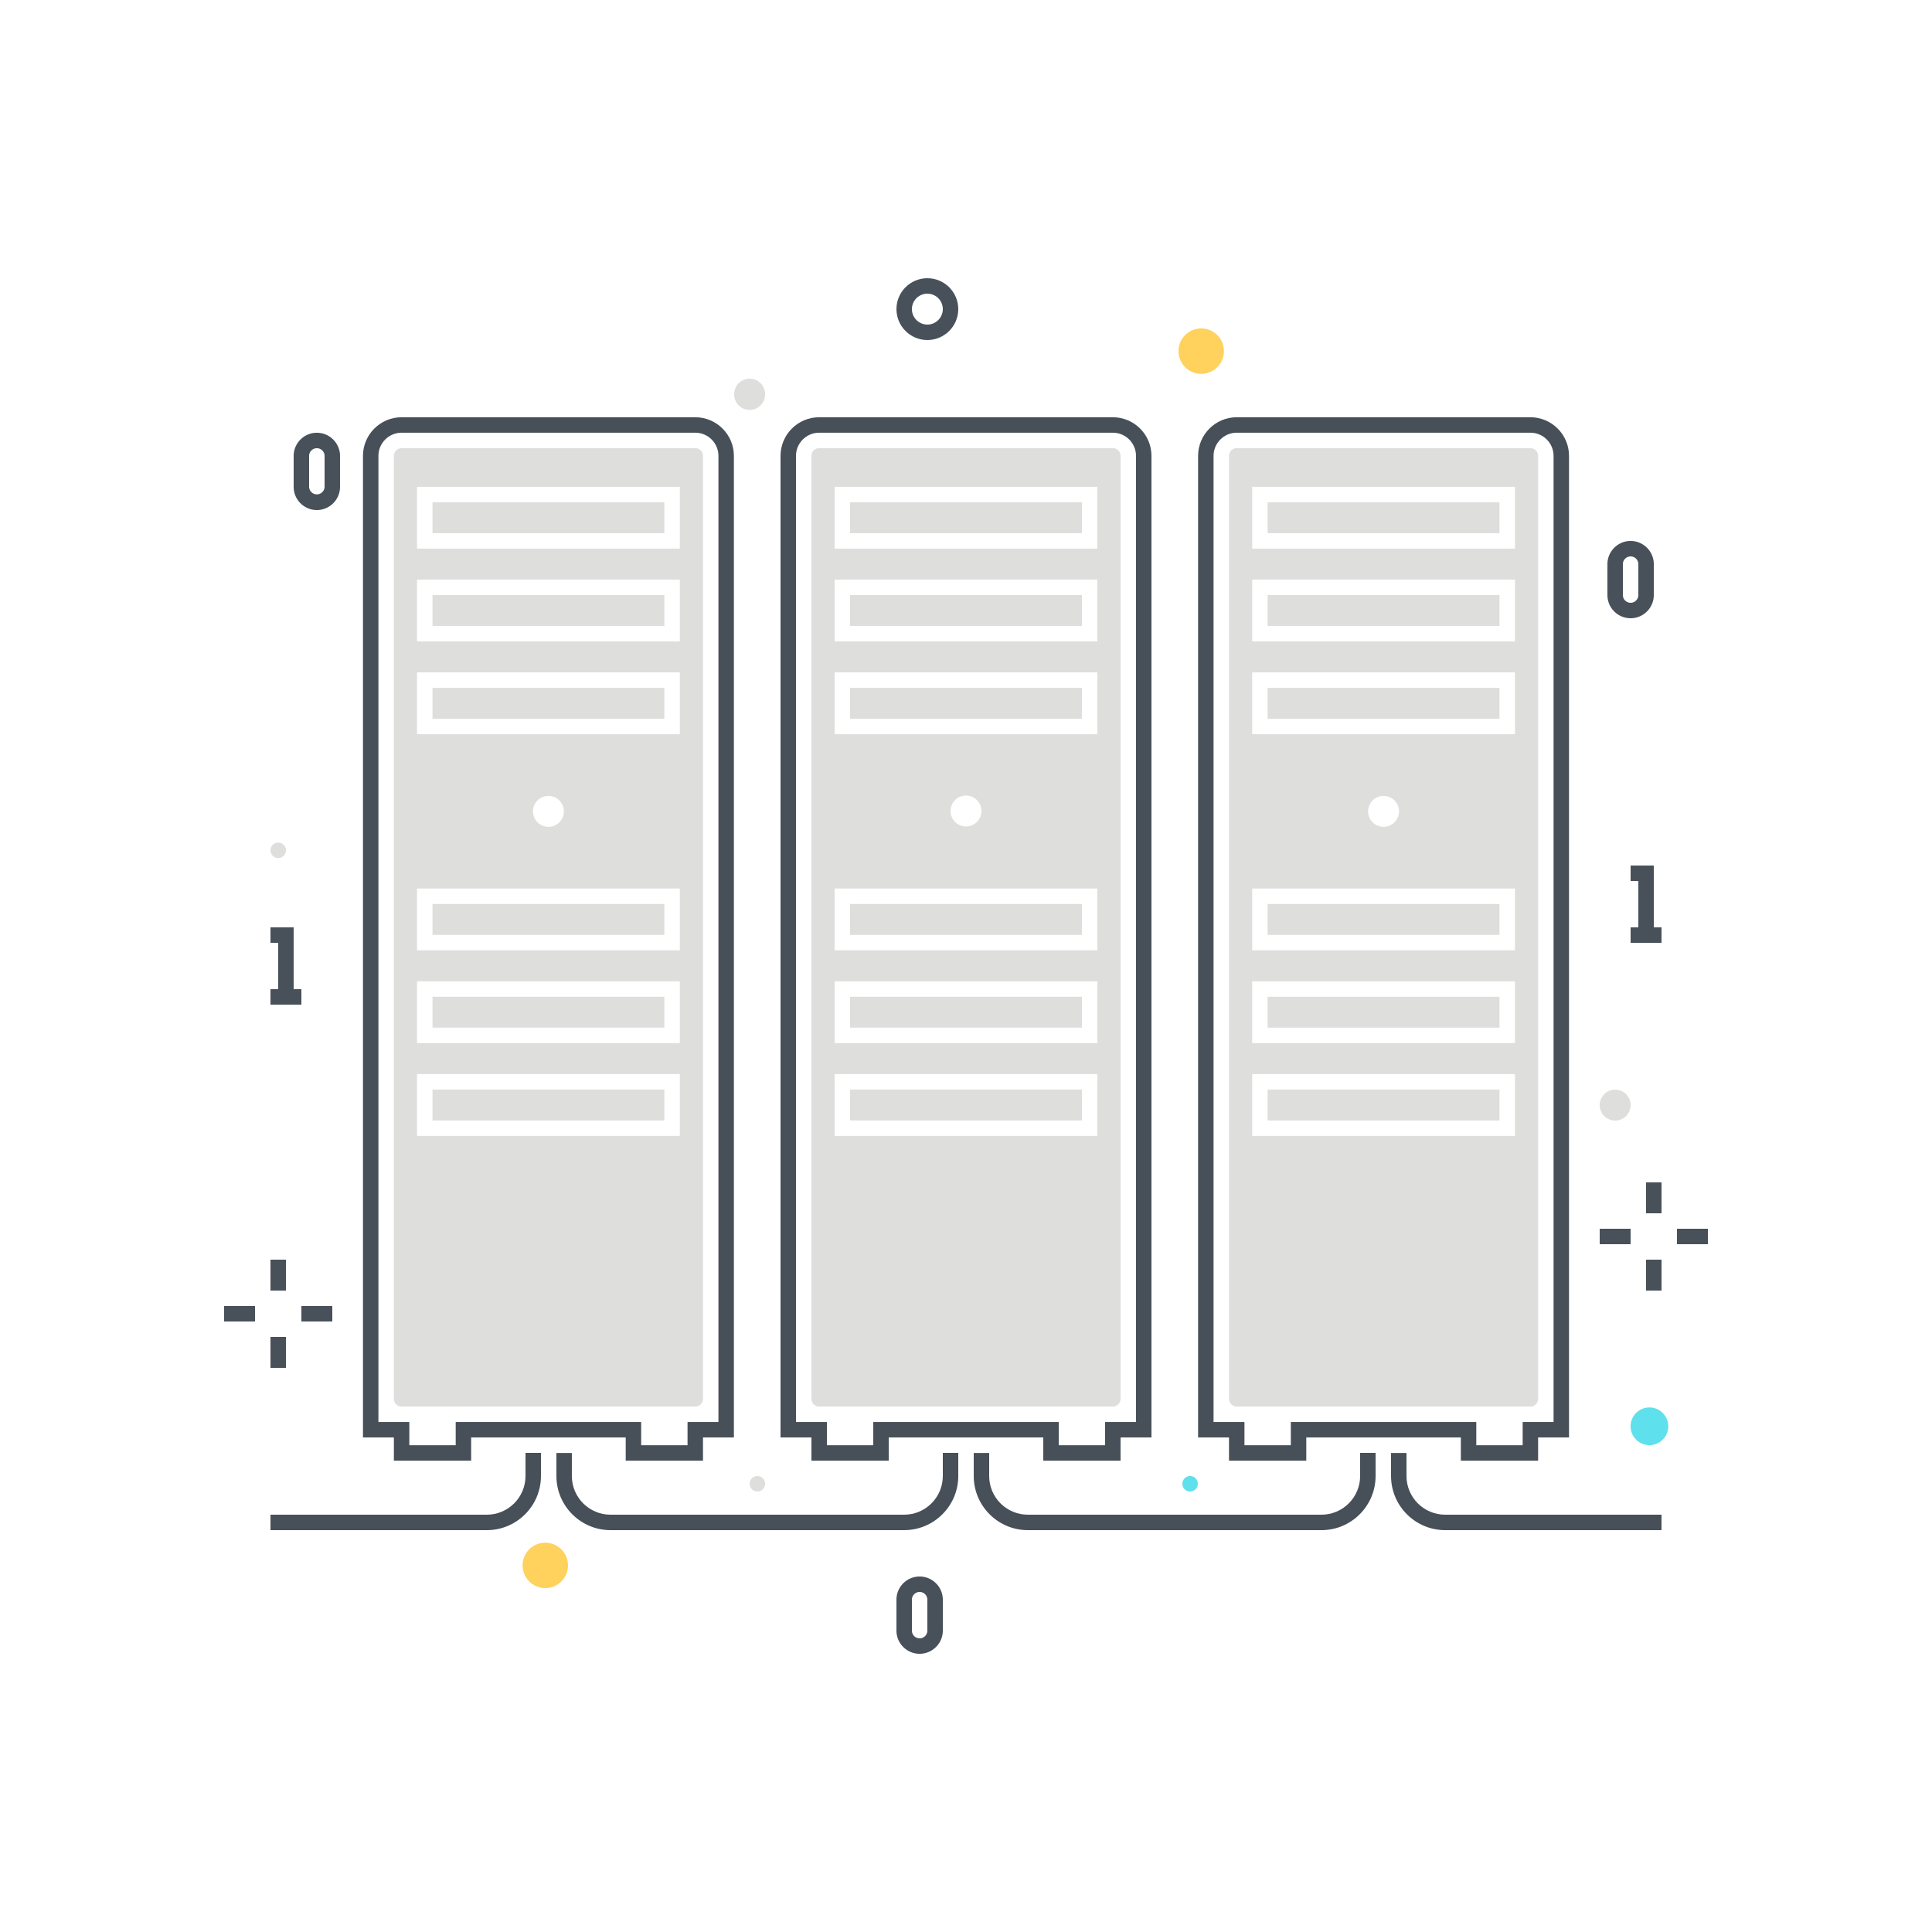 <?xml version="1.0" encoding="utf-8"?><svg xmlns="http://www.w3.org/2000/svg" width="250" height="250" viewBox="0 0 250 250"><g fill="none" fill-rule="evenodd"><path fill="#DEDEDD" d="M108 70.992h34v-8h-34v8zm0 12.007h34v-8h-34v8zm0 12.008h34v-8h-34v8zm14.999 9.984a2 2 0 1 1 3.999-.001 2 2 0 0 1-3.999.001zM108 122.975h34v-8h-34v8zm0 12.008h34v-8h-34v8zm0 12.007h34v-8h-34v8zm35.999-88.999H106c-.551 0-1 .449-1 1v122.018c0 .551.449 1 1 1h37.999c.551 0 1-.449 1-1V58.991c0-.551-.449-1-1-1z"/><path fill="#475059" d="M137 187.01h6v-3.001h3.999V58.991c0-1.654-1.346-3-3-3H106c-1.654 0-3 1.346-3 3v125.018h4v3.001h6v-3.001h24v3.001zm8 2h-10v-3.001h-20v3.001h-10v-3.001h-4V58.991c0-2.757 2.244-5 5-5h37.999c2.756 0 5 2.243 5 5v127.018H145v3.001z"/><path fill="#DEDEDD" d="M109.999 68.993H140v-4.001h-30.001zM109.999 81H140v-4.001h-30.001zM109.999 93.007H140v-4.001h-30.001zM109.999 144.99H140v-4.001h-30.001zM109.999 132.983H140v-4.001h-30.001zM109.999 120.976H140v-4.001h-30.001zM53.967 70.992h34v-8h-34v8zm0 12.007h34v-8h-34v8zm0 12.008h34v-8h-34v8zm14.999 9.984a2 2 0 1 1 4 0 2 2 0 0 1-4 0zm-14.999 17.984h34v-8h-34v8zm0 12.008h34v-8h-34v8zm0 12.007h34v-8h-34v8zm35.999-88.999H51.968c-.551 0-1 .449-1 1v122.018c0 .551.449 1 1 1h37.998c.551 0 1-.449 1-1V58.991c0-.551-.449-1-1-1z"/><path fill="#475059" d="M82.967 187.01h6v-3.001h3.999V58.991c0-1.654-1.345-3-3-3H51.968c-1.654 0-3 1.346-3 3v125.018h3.999v3.001h6v-3.001h24v3.001zm8 2h-10v-3.001h-20v3.001h-10v-3.001h-3.999V58.991c0-2.757 2.243-5 5-5h37.998c2.757 0 5 2.243 5 5v127.018h-3.999v3.001z"/><path fill="#DEDEDD" d="M55.966 68.993h30.001v-4.001H55.966zM55.966 81h30.001v-4.001H55.966zM55.966 93.007h30.001v-4.001H55.966zM55.966 144.99h30.001v-4.001H55.966zM55.966 132.983h30.001v-4.001H55.966zM55.966 120.976h30.001v-4.001H55.966zM162.032 70.992h34v-8h-34v8zm0 12.007h34v-8h-34v8zm0 12.008h34v-8h-34v8zm14.999 9.984a2 2 0 1 1 4 0 2 2 0 0 1-4 0zm-14.999 17.984h34v-8h-34v8zm0 12.008h34v-8h-34v8zm0 12.007h34v-8h-34v8zm35.999-88.999h-37.998c-.551 0-1 .449-1 1v122.018c0 .551.449 1 1 1h37.998c.551 0 1-.449 1-1V58.991c0-.551-.449-1-1-1z"/><path fill="#475059" d="M191.032 187.01h6v-3.001h3.999V58.991c0-1.654-1.346-3-3-3h-37.998c-1.655 0-3 1.346-3 3v125.018h3.999v3.001h6v-3.001h24v3.001zm8 2h-10v-3.001h-20v3.001h-10v-3.001h-3.999V58.991c0-2.757 2.243-5 5-5h37.998c2.757 0 5 2.243 5 5v127.018h-3.999v3.001z"/><path fill="#DEDEDD" d="M164.031 68.993h30.002v-4.001h-30.002zM164.031 81h30.002v-4.001h-30.002zM164.031 93.007h30.002v-4.001h-30.002zM164.031 144.99h30.002v-4.001h-30.002zM164.031 132.983h30.002v-4.001h-30.002zM164.031 120.976h30.002v-4.001h-30.002z"/><path fill="#475059" d="M117 198H78.999c-3.859 0-7-3.141-7-7v-2.99h2V191c0 2.757 2.244 5 5 5H117c2.756 0 5-2.243 5-5v-3.001h2V191c0 3.859-3.141 7-7 7m54 0h-38c-3.86 0-7-3.141-7-7v-2.99h2V191c0 2.757 2.243 5 5 5h38c2.756 0 5-2.243 5-5v-3.001h2V191c0 3.859-3.141 7-7 7m43.998 0H187c-3.86 0-7-3.141-7-7v-2.99h2V191c0 2.757 2.243 5 5 5h27.998v2m-151.999 0H35.001v-2h27.998c2.757 0 5-2.243 5-5v-3.001h2V191c0 3.859-3.14 7-7 7"/><path fill="#48515A" d="M213 157h2v-4h-2zM213 167h2v-4h-2zM217 161h4v-2h-4zM207 161h4v-2h-4zM34.999 167h2v-4h-2zM34.999 177h2v-4h-2zM39 171h4v-2h-4zM28.999 171h4v-2h-4z"/><path fill="#FFD15D" d="M157.875 45.438a2.438 2.438 0 1 1-4.875-.001 2.438 2.438 0 0 1 4.875.001"/><path fill="#FFD15D" d="M155.437 43.5a1.94 1.94 0 0 0-1.937 1.938 1.94 1.94 0 0 0 1.937 1.937 1.94 1.94 0 0 0 1.938-1.937 1.94 1.94 0 0 0-1.938-1.938zm0 4.875a2.94 2.94 0 0 1-2.937-2.937 2.94 2.94 0 0 1 2.937-2.938 2.94 2.94 0 0 1 2.938 2.938 2.94 2.94 0 0 1-2.938 2.937z"/><path fill="#5FE0ED" d="M215.875 184.562a2.438 2.438 0 1 1-4.876 0 2.438 2.438 0 0 1 4.876 0"/><path fill="#FFD15D" d="M72.999 202.562a2.437 2.437 0 1 1-4.874.002 2.437 2.437 0 0 1 4.874-.002"/><path fill="#FFD15D" d="M70.562 200.625a1.94 1.94 0 0 0-1.938 1.938 1.94 1.94 0 0 0 1.938 1.937 1.94 1.94 0 0 0 1.937-1.937 1.94 1.94 0 0 0-1.937-1.938zm0 4.875a2.94 2.94 0 0 1-2.938-2.937 2.94 2.94 0 0 1 2.938-2.938 2.94 2.94 0 0 1 2.937 2.938 2.94 2.94 0 0 1-2.937 2.937z"/><path fill="#5FE0ED" d="M155 192a1 1 0 1 1-2 0 1 1 0 0 1 2 0"/><path fill="#DEDEDD" d="M211 143a2 2 0 1 1-4 0 2 2 0 0 1 4 0M98.999 51a2 2 0 1 1-3.999.001A2 2 0 0 1 99 51m0 141a1 1 0 1 1-2 0 1 1 0 0 1 2 0m-62-82a1 1 0 1 1-1.999.001 1 1 0 0 1 1.999-.001"/><path fill="#48515A" d="M120 38c-1.103 0-2 .897-2 2 0 1.102.897 2 2 2 1.102 0 2-.898 2-2 0-1.103-.898-2-2-2zm0 6c-2.207 0-4-1.794-4-4s1.793-4 4-4c2.206 0 4 1.794 4 4s-1.794 4-4 4zM37.999 129H36v-7.001h-1.001v-2h3V129"/><path fill="#48515A" d="M34.999 130h4v-2h-4zM214 121h-2v-7.001h-1v-2h3V121"/><path fill="#48515A" d="M211 122h4v-2h-4zM40.999 57.999c-.551 0-1 .448-1 1V63A1.001 1.001 0 0 0 42 63v-4.001c0-.552-.449-1-1.001-1zm0 8.001c-1.654 0-3-1.346-3-3v-4.001c0-1.654 1.346-3 3-3 1.655 0 3 1.346 3 3V63c0 1.654-1.345 3-3 3zM211 72a1 1 0 0 0-1 1v4.001a1 1 0 0 0 2 0V73c0-.552-.449-1-1-1zm0 8.001c-1.655 0-3-1.346-3-3V73c0-1.654 1.345-3 3-3 1.654 0 3 1.346 3 3v4.001c0 1.654-1.346 3-3 3zm-92 125.998a1 1 0 0 0-1 1V211a1 1 0 0 0 2 0v-4.001c0-.552-.449-1-1-1zm0 8.001c-1.655 0-3-1.346-3-3v-4.001c0-1.654 1.345-3 3-3 1.654 0 3 1.346 3 3V211c0 1.654-1.346 3-3 3z"/></g></svg>